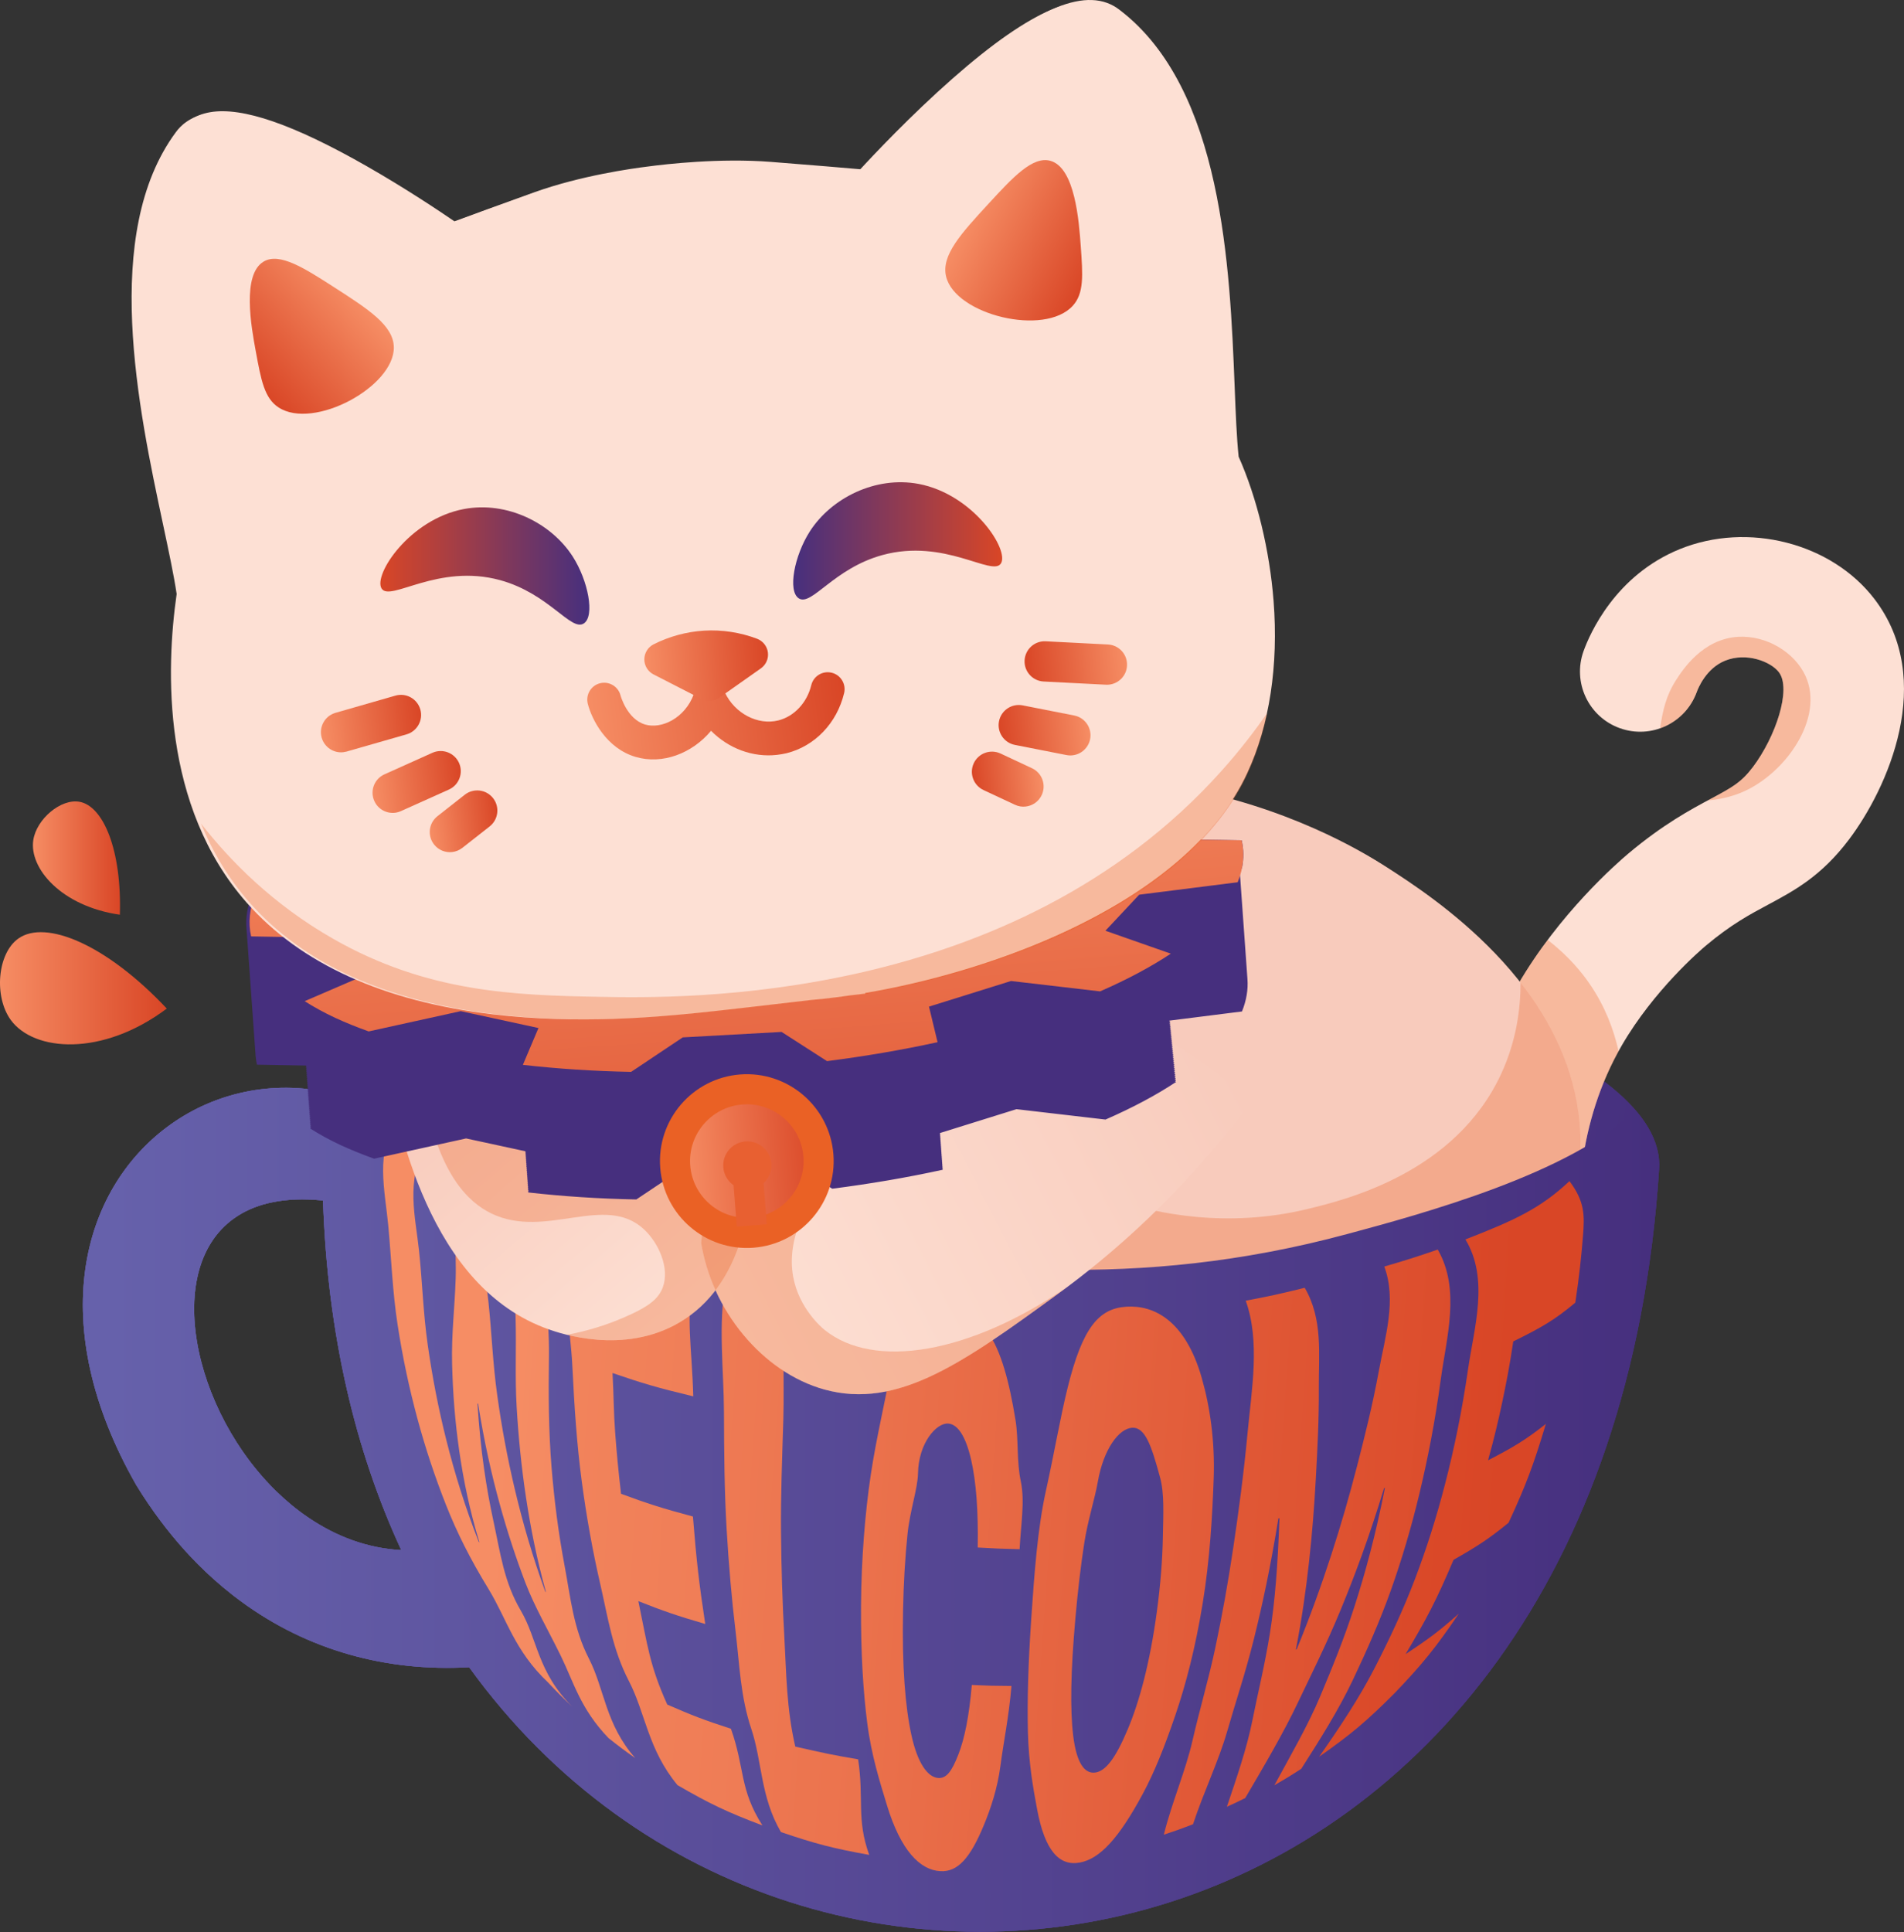 <svg width="346" height="351" viewBox="0 0 346 351" fill="none" xmlns="http://www.w3.org/2000/svg">
<rect x="0" y="0" width="346" height="351" fill="#333333" stroke="none"/>
<path d="M30.363 204.745C34.323 201.786 38.84 199.681 43.647 198.56C48.514 197.417 53.681 197.28 58.877 198.286C58.909 197.745 58.937 197.198 58.975 196.651C59.538 187.951 70.158 180.617 87.428 175.438C92.541 173.907 98.234 172.567 104.424 171.435C125.796 167.514 153.068 166.093 182.598 168.007C249.566 172.349 302.797 192.205 301.49 212.368C291.789 362.125 146.39 387.548 85.257 302.889C84.781 302.917 84.317 302.938 83.841 302.949C68.95 303.496 54.709 299.351 42.597 290.016C42.46 289.912 42.323 289.803 42.181 289.694C40.026 288.004 37.937 286.15 35.925 284.127C32.699 280.884 29.674 277.203 26.874 273.075C26.147 272.008 25.442 270.914 24.753 269.782C7.991 240.405 14.991 216.19 30.363 204.745ZM46.709 267.114C47.792 268.426 48.94 269.684 50.154 270.871C51.959 272.632 53.9 274.245 55.962 275.645C60.971 279.068 66.702 281.277 72.92 281.6V281.606C64.646 263.762 59.505 242.538 58.696 218.017V218.093C55.158 217.727 52.063 217.869 49.378 218.438C49.148 218.482 48.918 218.536 48.694 218.586C29.713 223.228 32.573 249.981 46.709 267.114Z" fill="url(#paint0_linear_598_4732)"/>
<path d="M30.363 204.745C34.323 201.786 38.84 199.681 43.647 198.56C48.514 197.417 53.681 197.28 58.877 198.286C58.909 197.745 58.937 197.198 58.975 196.651C59.538 187.951 70.158 180.617 87.428 175.438C92.541 173.907 98.234 172.567 104.424 171.435C125.796 167.514 153.068 166.093 182.598 168.007C249.566 172.349 302.797 192.205 301.49 212.368C291.789 362.125 146.39 387.548 85.257 302.889C84.781 302.917 84.317 302.938 83.841 302.949C68.95 303.496 54.709 299.351 42.597 290.016C42.46 289.912 42.323 289.803 42.181 289.694C40.026 288.004 37.937 286.15 35.925 284.127C32.699 280.884 29.674 277.203 26.874 273.075C26.147 272.008 25.442 270.914 24.753 269.782C7.991 240.405 14.991 216.19 30.363 204.745ZM46.709 267.114C47.792 268.426 48.94 269.684 50.154 270.871C51.959 272.632 53.9 274.245 55.962 275.645C60.971 279.068 66.702 281.277 72.92 281.6V281.606C64.646 263.762 59.505 242.538 58.696 218.017V218.093C55.158 217.727 52.063 217.869 49.378 218.438C49.148 218.482 48.918 218.536 48.694 218.586C29.713 223.228 32.573 249.981 46.709 267.114Z" fill="url(#paint1_linear_598_4732)"/>
<path d="M275.055 242.013C270.188 241.368 266.196 237.479 265.627 232.383C264.096 218.646 264.621 198.22 275.81 178.927C283.318 165.983 293.862 156.78 295.901 155.068C302.229 149.747 307.276 147.045 310.962 145.077C314.708 143.075 316.42 142.157 318.541 139.346C322.654 133.899 325.607 125.182 323.261 122.114C321.784 120.184 317.355 118.456 313.488 120.025C310.038 121.425 308.6 125.007 308.343 125.707C306.292 131.389 300.019 134.331 294.343 132.28C288.661 130.23 285.719 123.963 287.77 118.281C288.902 115.142 293.512 104.533 305.253 99.759C317.623 94.733 332.831 98.627 340.629 108.82C351.894 123.541 343.019 143.212 335.997 152.52C330.977 159.175 326.044 161.811 321.276 164.364C317.973 166.131 314.555 167.957 309.978 171.807C309.026 172.606 300.533 179.895 294.731 189.897C286.528 204.039 286.2 219.488 287.37 229.96C288.038 235.965 283.717 241.373 277.713 242.04C276.805 242.139 275.919 242.122 275.055 242.013Z" fill="#FDE0D4"/>
<path opacity="0.31" d="M288.924 178.812C287.524 176.762 285.117 173.727 281.24 170.752C279.365 173.256 277.511 175.991 275.81 178.922C274.716 180.809 273.726 182.706 272.83 184.604C277.811 192.987 282.793 201.37 287.775 209.754C288.77 203.623 290.717 197.187 294.135 190.969C293.238 187.004 291.68 182.848 288.924 178.812Z" fill="#EA6124"/>
<path opacity="0.31" d="M315.884 115.689C309.382 116.055 305.761 121.71 304.542 123.607C302.786 126.347 302.174 128.977 301.671 132.313C304.662 131.263 307.178 128.923 308.337 125.707C308.589 125.002 310.032 121.425 313.483 120.025C317.344 118.456 321.779 120.184 323.255 122.114C325.601 125.182 322.648 133.899 318.536 139.346C316.414 142.157 314.702 143.07 310.956 145.077C310.754 145.186 310.546 145.296 310.339 145.41C312.482 145.241 314.67 144.727 316.524 143.945C324.409 140.631 331.633 130.432 328.079 122.759C326.11 118.489 320.997 115.404 315.884 115.689Z" fill="#EA6124"/>
<path d="M214.004 142.911C233.964 146.542 247.319 154.526 252.114 157.616C260.12 162.773 284.806 178.67 287.048 203.995C288.967 225.645 273.409 242.128 269.898 245.852C236.075 281.693 151.039 292.461 112.381 252.638C95.073 234.811 86.378 206.134 97.14 182.504C114.902 143.496 177.474 136.261 214.004 142.911Z" fill="#F8CBBC"/>
<path opacity="0.31" d="M287.048 203.995C286.162 194.004 281.787 185.484 276.318 178.506C276.324 183.275 275.558 189.115 272.802 195.076C264.463 213.106 244.535 217.951 237.71 219.614C222.83 223.234 210.088 220.374 203.187 218.186C195.29 224.749 188.881 231.814 190.631 236.73C195.006 249.007 251.393 251.255 279.206 233.859C283.832 226.335 288.109 215.955 287.048 203.995Z" fill="#EA6124"/>
<path d="M244.841 224.18C206.085 234.625 174.898 230.316 145.98 226.318C107.022 220.937 89.55 211.679 77.076 201.496C70.536 196.159 65.63 192.15 62.885 188.311C60.517 190.914 59.172 193.703 58.98 196.651C58.948 197.198 58.915 197.739 58.882 198.286C53.687 197.28 48.519 197.422 43.652 198.56C38.84 199.681 34.328 201.786 30.369 204.745C14.997 216.19 7.997 240.405 24.764 269.788C25.453 270.914 26.158 272.014 26.885 273.08C29.68 277.209 32.709 280.884 35.936 284.132C37.948 286.155 40.037 288.009 42.192 289.699C42.329 289.808 42.465 289.918 42.608 290.022C54.721 299.351 68.961 303.502 83.852 302.955C84.327 302.944 84.792 302.922 85.268 302.895C146.396 387.554 291.8 362.13 301.501 212.373C301.737 208.742 300.194 205.122 297.132 201.606C285.735 213.155 258.119 220.603 244.841 224.18ZM72.92 281.6C66.702 281.283 60.971 279.068 55.962 275.645C53.9 274.245 51.959 272.632 50.154 270.871C48.94 269.679 47.792 268.421 46.709 267.114C32.573 249.986 29.713 223.228 48.694 218.591C48.918 218.536 49.148 218.487 49.378 218.438C52.063 217.869 55.158 217.721 58.696 218.093V218.017C59.505 242.538 64.646 263.762 72.92 281.6Z" fill="url(#paint2_linear_598_4732)"/>
<path d="M86.761 254.946C87.33 263.723 88.391 270.433 89.676 276.372C90.961 282.311 91.601 287.435 94.652 292.614C97.698 297.793 97.649 303.764 103.992 310.048C102.182 308.347 101.302 307.466 99.59 305.645C93.476 299.865 92.098 294.112 88.79 288.698C85.481 283.284 83.053 278.472 81.035 273.359C79.017 268.246 77.3 263.078 75.846 257.686C74.391 252.294 73.177 246.683 72.247 240.624C71.318 234.565 71.137 228.899 70.552 222.599C69.967 216.3 68.108 209.311 72.204 203.191C73.718 205.127 74.768 206.09 77.328 208.25C73.68 214.429 75.517 221.2 76.146 227.199C76.775 233.198 76.89 238.415 77.727 244.31C78.569 250.205 79.663 255.876 81.139 261.738C82.616 267.595 84.469 273.649 86.99 280.096C87.045 280.14 87.073 280.162 87.127 280.206C85.344 274.371 84.218 268.88 83.452 263.559C82.687 258.238 82.288 253.087 82.156 247.728C82.025 242.368 82.627 237.687 82.807 232.273C82.987 226.859 81.888 220.516 85.782 214.872C87.155 215.89 87.865 216.393 89.364 217.393C86.449 223.524 88.101 230.277 88.74 236.298C89.38 242.319 89.533 247.564 90.354 253.431C91.168 259.294 92.219 264.943 93.608 270.789C95.002 276.635 96.741 282.677 99.082 289.136C99.131 289.169 99.158 289.185 99.207 289.218C97.539 283.197 96.413 277.52 95.582 272.008C94.751 266.496 94.215 261.137 93.886 255.559C93.558 249.981 93.859 244.982 93.69 239.208C93.52 233.433 92.503 226.931 95.461 221.074C97.709 222.299 98.907 222.9 101.504 224.06C98.343 231.021 99.864 239.164 99.76 246.251C99.656 253.338 99.7 260.01 100.219 266.43C100.739 272.85 101.526 278.773 102.609 284.509C103.692 290.246 104.178 295.786 107.027 301.331C109.877 306.876 109.991 313.203 115.427 319.377C113.453 317.988 112.485 317.266 110.587 315.757C105.474 310.452 104.255 305.602 101.898 300.789C99.541 295.977 97.168 291.958 95.472 287.523C93.782 283.082 92.246 278.456 90.802 273.211C89.358 267.967 88.013 262.105 86.887 255.034C86.832 254.995 86.81 254.979 86.761 254.946Z" fill="url(#paint3_linear_598_4732)"/>
<path d="M132.828 314.062C135.382 321.242 134.338 325.026 138.548 331.621C132.156 329.204 129.049 327.738 123.122 324.304C117.74 317.818 117.308 311.229 114.29 305.405C111.271 299.581 110.467 293.789 109.089 287.812C107.711 281.835 106.595 275.694 105.71 269.044C104.824 262.394 104.364 255.493 104.009 248.149C103.653 240.804 101.69 232.41 104.146 225.192C107.738 226.674 110.79 227.718 114.066 228.73C117.341 229.736 120.814 230.709 126.113 231.891C124.549 239.404 125.736 244.528 125.982 253.672C119.507 252.119 116.608 251.266 111.309 249.434C111.545 253.82 111.517 256.674 111.78 260.136C112.037 263.597 112.343 266.999 112.857 271.374C117.686 273.162 120.278 273.993 125.921 275.503C126.583 283.744 127.037 287.648 128.158 295.025C122.985 293.516 120.568 292.685 116.001 290.875C117.675 298.903 118.036 302.528 121.257 309.665C125.67 311.601 127.978 312.487 132.828 314.062Z" fill="url(#paint4_linear_598_4732)"/>
<path d="M155.939 319.612C157.032 326.776 155.605 330.478 157.956 336.975C151.476 335.81 148.228 334.979 141.917 332.83C138.166 326.426 138.499 319.929 136.531 314.094C134.562 308.254 134.398 302.446 133.681 296.453C132.965 290.459 132.424 284.291 132.035 277.624C131.647 270.953 131.581 263.986 131.56 256.494C131.538 249.002 130.46 240.433 131.871 233.094C136.126 233.914 138.39 234.297 143.262 235.013C141.972 242.319 142.568 250.637 142.349 257.872C142.13 265.107 141.868 271.74 141.928 278.319C141.988 284.898 142.18 291.165 142.541 297.557C142.901 303.95 142.912 310.365 144.52 317.299C149.595 318.464 151.498 318.863 155.939 319.612Z" fill="url(#paint5_linear_598_4732)"/>
<path d="M170.879 339.933C167.204 339.726 163.698 336.231 161.172 327.93C159.909 323.779 158.356 318.912 157.601 313.05C156.846 307.193 156.42 300.193 156.469 291.706C156.518 283.241 157.213 274.742 158.235 267.95C159.258 261.158 160.8 254.875 161.681 249.828C163.447 239.727 168.002 236.479 172.421 236.862C174.882 237.075 177.2 238.737 179.552 242.079C181.903 245.414 183.385 250.888 184.539 257.965C185.113 261.503 184.725 265.49 185.502 269.115C186.278 272.741 185.491 277.149 185.288 281.441C182.221 281.376 180.7 281.31 177.676 281.135C177.786 274.606 177.414 269.252 176.457 265.101C175.494 260.951 174.061 258.763 172.339 258.616C170.19 258.43 166.919 262.121 166.821 267.661C166.772 270.428 165.366 274.382 164.923 278.631C164.48 282.88 164.202 287.588 164.103 292.625C164.005 297.738 164.103 302.096 164.371 305.826C164.639 309.555 165.066 312.662 165.629 315.237C166.761 320.383 168.598 322.866 170.501 323.003C172.016 323.112 172.984 321.729 174.138 318.786C175.292 315.85 176.123 311.726 176.599 306.105C179.47 306.236 180.908 306.274 183.806 306.285C183.336 311.929 182.33 316.692 181.805 320.777C181.275 324.862 180.033 328.575 178.786 331.577C176.298 337.593 174.034 340.108 170.879 339.933Z" fill="url(#paint6_linear_598_4732)"/>
<path d="M194.033 252.026C196.734 241.154 199.687 237.715 204.664 237.387C209.64 237.058 215.377 239.809 218.384 250.314C219.888 255.564 220.796 261.804 220.555 268.59C220.315 275.377 219.861 283.312 218.548 291.329C217.23 299.346 215.502 306.001 213.577 311.623C211.658 317.25 209.81 321.914 207.65 325.923C203.324 333.94 199.884 337.702 196.22 338.369C192.545 339.042 189.898 336.33 188.471 328.712C187.755 324.906 186.94 320.329 186.798 314.707C186.656 309.091 186.842 302.331 187.399 294.129C187.957 285.926 188.548 277.663 190.079 270.772C191.605 263.876 192.682 257.462 194.033 252.026ZM210.821 268.443C209.23 262.586 208.098 259.217 205.714 259.381C203.329 259.545 200.546 263.198 199.49 269.23C198.965 272.243 197.697 276.11 197.04 280.299C196.39 284.482 195.859 289.07 195.427 293.943C194.569 303.633 194.443 310.507 195.028 315.341C195.613 320.175 197.035 322.275 199.015 322.018C200.983 321.761 202.782 319.268 204.921 314.198C205.993 311.661 206.993 308.659 207.901 305.099C208.803 301.538 209.607 297.426 210.247 292.636C210.892 287.823 211.248 283.312 211.319 279.221C211.39 275.125 211.614 271.374 210.821 268.443Z" fill="url(#paint7_linear_598_4732)"/>
<path d="M236.474 321.329C234.544 322.587 233.56 323.183 231.58 324.326C234.659 318.682 237.743 313.34 239.914 308.155C242.085 302.966 244.223 297.798 246.143 291.832C248.062 285.866 249.927 279.123 251.672 270.296C251.611 270.318 251.579 270.329 251.518 270.346C248.768 279.369 246.165 286.314 243.616 292.483C241.068 298.651 238.361 304.043 235.774 309.473C233.182 314.904 229.792 320.689 226.286 326.65C224.958 327.306 224.29 327.624 222.951 328.231C224.739 322.932 226.587 317.583 227.582 312.574C228.578 307.565 229.841 302.528 230.771 296.71C231.7 290.891 232.203 284.378 232.504 275.803C232.428 275.82 232.389 275.831 232.313 275.847C230.858 284.848 229.36 291.739 227.839 297.847C226.319 303.956 224.52 309.255 222.989 314.587C221.458 319.918 218.751 325.496 216.798 331.408C214.693 332.223 213.632 332.6 211.499 333.3C212.899 327.569 215.437 321.767 216.705 316.205C217.974 310.649 219.637 305.077 220.856 299.318C222.076 293.56 223.153 287.615 224.115 281.157C225.078 274.699 226.007 267.819 226.729 260.141C227.451 252.463 229.026 243.648 226.374 236.293C230.585 235.505 232.723 235.04 237.098 233.952C240.428 239.629 239.63 246.038 239.663 252.004C239.695 257.97 239.411 263.171 239.127 268.388C238.842 273.605 238.454 278.598 237.885 283.727C237.317 288.851 236.578 294.112 235.49 299.674C235.55 299.652 235.583 299.641 235.643 299.624C238.109 293.604 240.133 287.971 241.905 282.519C243.676 277.067 245.202 271.8 246.613 266.321C248.024 260.847 249.408 255.356 250.561 249.089C251.715 242.822 253.821 236.162 251.557 230.091C255.33 228.987 257.337 228.369 261.269 227.007C265.458 234.231 262.844 243.025 261.81 250.67C260.777 258.315 259.448 265.058 257.944 271.33C256.44 277.602 254.723 283.372 252.738 288.939C250.753 294.506 248.369 299.882 245.831 305.224C243.294 310.567 239.887 315.992 236.474 321.329Z" fill="url(#paint8_linear_598_4732)"/>
<path d="M265.102 293.144C260.821 299.449 258.469 302.331 253.454 307.57C248.297 312.744 245.514 315.062 239.712 319.147C243.43 313.854 246.99 308.484 249.73 303.168C252.47 297.853 254.98 292.504 257.096 286.959C259.213 281.414 261.039 275.672 262.647 269.421C264.255 263.171 265.666 256.439 266.77 248.805C267.875 241.165 270.664 232.377 266.3 225.164C275.307 221.659 279.9 219.543 285.21 214.572C287.983 218.257 287.967 220.762 287.666 224.508C287.365 228.254 286.982 231.923 286.271 236.643C282.591 239.738 280.174 241.149 274.995 243.692C274.322 248.247 273.672 251.512 272.983 254.766C272.294 258.019 271.55 261.208 270.412 265.293C275.083 262.876 277.286 261.552 280.918 258.676C278.626 266.31 277.254 269.903 274.142 276.635C270.571 279.549 268.498 280.895 264.14 283.372C261.023 290.754 259.207 294.167 255.429 300.499C259.563 297.782 261.548 296.311 265.102 293.144Z" fill="url(#paint9_linear_598_4732)"/>
<path d="M127.36 225.465C126.966 222.824 125.801 212.756 131.855 203.64C136.695 196.345 143.601 193.742 156.89 188.875C168.997 184.445 175.735 181.979 184.495 181.815C205.632 181.416 221.469 194.737 227.293 200.217C214.753 217.071 201.76 228.145 192.201 235.095C175.117 247.514 163.179 256.1 149.83 252.431C138.499 249.308 129.219 237.89 127.36 225.465Z" fill="url(#paint10_linear_598_4732)"/>
<path d="M69.584 174.749C67.003 178.041 67.829 182.553 69.584 191.439C72.22 204.794 77.962 233.887 99.754 241.515C101.663 242.182 113.294 246.257 123.504 240.23C135.158 233.356 136.219 218.493 136.345 215.195C136.777 203.82 131.22 195.53 129.285 192.725C114.148 170.801 77.907 164.129 69.584 174.749Z" fill="url(#paint11_linear_598_4732)"/>
<path opacity="0.31" d="M194.126 233.673C176.243 245.972 158.804 248.86 149.83 241.586C149.387 241.231 145.165 237.704 144.126 231.885C141.758 218.646 157.36 201.846 182.931 190.515C181.712 189.99 172.951 186.365 162.315 186.901C160.625 187.508 158.826 188.164 156.895 188.875C149.365 191.631 143.886 193.665 139.669 196.235C136.919 198.822 134.786 201.726 133.124 204.766C134.485 207.162 135.557 209.737 136.334 212.406C136.377 213.314 136.383 214.243 136.35 215.2C136.252 217.732 135.601 227.084 130.028 234.406C133.944 243.046 141.31 250.09 149.836 252.436C163.184 256.111 175.117 247.525 192.206 235.101C192.83 234.636 193.469 234.165 194.126 233.673Z" fill="#EA6124"/>
<path opacity="0.31" d="M133.124 204.761C131.959 202.716 130.592 200.796 129.006 199.074C117.079 186.113 93.826 184.686 77.076 198.789C79.723 213.281 85.06 218.421 89.342 220.472C99.186 225.192 109.931 216.737 117.019 223.327C119.747 225.859 121.727 230.43 120.442 233.881C119.638 236.036 117.724 237.326 114.738 238.732C110.314 240.815 106.267 241.882 103.046 242.494C107.645 243.621 115.963 244.687 123.515 240.23C126.217 238.633 128.344 236.61 130.028 234.395C128.782 231.65 127.89 228.741 127.414 225.771C127.994 219.482 129.307 211.761 133.124 204.761Z" fill="#EA6124"/>
<path opacity="0.31" d="M136.334 212.401C135.552 209.737 134.48 207.156 133.124 204.761C129.306 211.761 127.994 219.482 127.414 225.771C127.89 228.741 128.782 231.65 130.028 234.395C135.601 227.078 136.257 217.727 136.35 215.19C136.388 214.238 136.377 213.308 136.334 212.401Z" fill="#EA6124"/>
<path opacity="0.31" d="M136.334 212.401C135.552 209.737 134.48 207.156 133.124 204.761C129.306 211.761 127.994 219.482 127.414 225.771C127.89 228.741 128.782 231.65 130.028 234.395C135.601 227.078 136.257 217.727 136.35 215.19C136.388 214.238 136.377 213.308 136.334 212.401Z" fill="#EA6124"/>
<path d="M225.701 157.671C226.035 155.981 226.024 154.308 225.641 152.656L216.126 152.503C216.087 152.481 216.044 152.454 216.005 152.432L216.213 152.345C216.137 152.301 216.06 152.252 215.989 152.208L216.197 152.12C216.12 152.077 216.044 152.027 215.973 151.984L216.18 151.896C216.104 151.852 216.027 151.803 215.956 151.759L216.164 151.672C216.087 151.628 216.011 151.579 215.94 151.535L216.148 151.448C216.071 151.404 215.994 151.355 215.923 151.311L216.131 151.223C216.055 151.18 215.978 151.131 215.907 151.087L216.115 150.999C216.038 150.956 215.962 150.906 215.891 150.863L216.098 150.775C216.022 150.731 215.945 150.682 215.874 150.638L216.082 150.551C216.005 150.507 215.929 150.458 215.858 150.414L216.066 150.327C215.989 150.283 215.912 150.234 215.841 150.19L216.049 150.102C215.973 150.059 215.896 150.009 215.825 149.966L216.033 149.878C215.956 149.834 215.88 149.785 215.809 149.742L216.016 149.654C215.94 149.61 215.863 149.561 215.792 149.517L216 149.43C215.923 149.386 215.847 149.337 215.776 149.293L215.984 149.206C215.907 149.162 215.83 149.113 215.759 149.069L215.967 148.981C215.891 148.938 215.814 148.888 215.743 148.845L215.951 148.757C215.874 148.713 215.798 148.664 215.727 148.62L215.934 148.533C215.858 148.489 215.781 148.44 215.71 148.396L215.918 148.309C215.841 148.265 215.765 148.216 215.694 148.172L215.902 148.085C215.825 148.041 215.748 147.992 215.677 147.948L215.885 147.86C215.809 147.817 215.732 147.767 215.661 147.724L215.869 147.636C215.792 147.592 215.716 147.543 215.644 147.499L215.852 147.412C215.776 147.368 215.699 147.319 215.628 147.275L215.836 147.188C215.759 147.144 215.683 147.095 215.612 147.051L215.819 146.963C215.743 146.92 215.666 146.87 215.595 146.827L215.803 146.739C215.727 146.695 215.65 146.646 215.579 146.603L215.787 146.515C215.71 146.471 215.634 146.422 215.562 146.378L215.77 146.291C215.694 146.247 215.617 146.198 215.546 146.154L215.754 146.067C215.677 146.023 215.601 145.974 215.53 145.93L215.737 145.842C215.661 145.799 215.584 145.749 215.513 145.706L215.721 145.618C215.644 145.574 215.568 145.525 215.497 145.481L215.705 145.394C215.628 145.35 215.552 145.301 215.48 145.257L215.688 145.17C215.612 145.126 215.535 145.077 215.464 145.033L215.672 144.946C215.595 144.902 215.519 144.853 215.448 144.809L215.655 144.721C215.579 144.678 215.502 144.628 215.431 144.585L215.639 144.497C215.562 144.453 215.486 144.404 215.415 144.36L215.623 144.273C215.546 144.229 215.469 144.18 215.398 144.136L215.606 144.049C215.53 144.005 215.453 143.956 215.382 143.912L215.59 143.824C215.513 143.781 215.437 143.732 215.366 143.688L215.573 143.6C215.497 143.557 215.42 143.507 215.349 143.464L215.557 143.376C215.48 143.332 215.404 143.283 215.333 143.239L215.541 143.152C215.464 143.108 215.387 143.059 215.316 143.015L215.524 142.928C215.448 142.884 215.371 142.835 215.3 142.791L215.508 142.703C215.431 142.66 215.355 142.61 215.284 142.567L215.491 142.479C215.415 142.435 215.338 142.386 215.267 142.343L215.475 142.255C215.398 142.211 215.322 142.162 215.251 142.118L215.459 142.031C215.382 141.987 215.305 141.938 215.234 141.894L215.442 141.807C215.366 141.763 215.289 141.714 215.218 141.67L215.426 141.582C215.349 141.539 215.273 141.489 215.202 141.446L215.409 141.358C215.387 141.342 215.36 141.331 215.338 141.314L215.847 141.096C214.212 140.079 212.413 139.089 210.4 138.159C208.459 137.246 206.342 136.404 204.117 135.622L187.432 139.318L176.03 136.868L176.101 136.693C176.068 136.688 176.03 136.688 175.992 136.683L176.079 136.464C176.046 136.458 176.008 136.458 175.97 136.453L176.057 136.234C176.025 136.229 175.986 136.229 175.948 136.223L176.036 136.004C176.003 135.999 175.964 135.999 175.926 135.993L176.014 135.775C175.981 135.769 175.943 135.769 175.904 135.764L175.992 135.545C175.959 135.54 175.921 135.54 175.882 135.534L175.97 135.315C175.937 135.31 175.899 135.31 175.861 135.304L175.948 135.086C175.915 135.08 175.877 135.08 175.839 135.075L175.926 134.856C175.893 134.851 175.855 134.851 175.817 134.845L175.904 134.626C175.871 134.621 175.833 134.621 175.795 134.615L175.882 134.397C175.85 134.391 175.811 134.391 175.773 134.386L175.861 134.167C175.828 134.162 175.789 134.162 175.751 134.156L175.839 133.937C175.806 133.932 175.768 133.932 175.729 133.926L175.817 133.708C175.784 133.702 175.746 133.702 175.707 133.697L175.795 133.478C175.762 133.472 175.724 133.472 175.686 133.467L175.773 133.248C175.74 133.243 175.702 133.243 175.664 133.237L175.751 133.019C175.718 133.013 175.68 133.013 175.642 133.008L175.729 132.789C175.696 132.783 175.658 132.783 175.62 132.778L175.707 132.559C175.675 132.554 175.636 132.554 175.598 132.548L175.686 132.33C175.653 132.324 175.614 132.324 175.576 132.319L175.664 132.1C175.631 132.094 175.593 132.094 175.554 132.089L175.642 131.87C175.609 131.865 175.571 131.865 175.532 131.859L175.62 131.64C175.587 131.635 175.549 131.635 175.511 131.63L175.598 131.411C175.565 131.405 175.527 131.405 175.489 131.4L175.576 131.181C175.543 131.176 175.505 131.176 175.467 131.17L175.554 130.951C175.521 130.946 175.483 130.946 175.445 130.941L175.532 130.722C175.5 130.716 175.461 130.716 175.423 130.711L175.511 130.492L175.899 129.546C169.632 128.83 163.037 128.419 156.267 128.294L155.873 128.556C155.856 128.556 155.84 128.556 155.824 128.556L146.877 134.566L128.973 135.572L120.65 130.29C114.055 131.137 107.503 132.248 101.16 133.631L101.198 133.795C101.039 133.828 100.881 133.861 100.722 133.899L100.771 134.118C100.76 134.118 100.75 134.123 100.739 134.123L100.788 134.342C100.777 134.342 100.766 134.347 100.755 134.347L100.804 134.566C100.793 134.566 100.782 134.572 100.771 134.572L100.821 134.79C100.81 134.79 100.799 134.796 100.788 134.796L100.837 135.015C100.826 135.015 100.815 135.02 100.804 135.02L100.853 135.239C100.842 135.239 100.832 135.244 100.821 135.244L100.87 135.463C100.859 135.463 100.848 135.468 100.837 135.468L100.886 135.687C100.875 135.687 100.864 135.693 100.853 135.693L100.903 135.911C100.892 135.911 100.881 135.917 100.87 135.917L100.919 136.136C100.908 136.136 100.897 136.141 100.886 136.141L100.935 136.36C100.924 136.36 100.914 136.365 100.903 136.365L100.952 136.584C100.941 136.584 100.93 136.59 100.919 136.59L100.968 136.808C100.957 136.808 100.946 136.814 100.935 136.814L100.985 137.033C100.974 137.033 100.963 137.038 100.952 137.038L101.001 137.257C100.99 137.257 100.979 137.262 100.968 137.262L101.017 137.481C101.007 137.481 100.996 137.486 100.985 137.486L101.034 137.705C101.023 137.705 101.012 137.711 101.001 137.711L101.05 137.929C101.039 137.929 101.028 137.935 101.017 137.935L101.067 138.154C101.056 138.154 101.045 138.159 101.034 138.159L101.083 138.378C101.072 138.378 101.061 138.383 101.05 138.383L101.099 138.602C101.089 138.602 101.078 138.607 101.067 138.607L101.116 138.826C101.105 138.826 101.094 138.832 101.083 138.832L101.132 139.05C101.121 139.05 101.11 139.056 101.099 139.056L101.149 139.275C101.138 139.275 101.127 139.28 101.116 139.28L101.165 139.499C101.154 139.499 101.143 139.504 101.132 139.504L101.182 139.723C101.171 139.723 101.16 139.729 101.149 139.729L101.198 139.947C101.187 139.947 101.176 139.953 101.165 139.953L101.214 140.171C101.203 140.171 101.192 140.177 101.182 140.177L101.231 140.396C101.22 140.396 101.209 140.401 101.198 140.401L101.203 140.429L87.669 144.623L71.498 142.72C70.514 143.146 69.562 143.578 68.632 144.016C66.664 144.847 64.761 145.864 63.213 146.767C62.333 147.253 61.485 147.745 60.665 148.243C59.79 148.763 58.948 149.288 58.149 149.818L58.39 149.9C58.319 149.949 58.242 149.993 58.166 150.042L58.406 150.124C58.335 150.174 58.259 150.217 58.182 150.266L58.423 150.349C58.352 150.398 58.275 150.441 58.198 150.491L58.439 150.573C58.368 150.622 58.291 150.666 58.215 150.715L58.456 150.797C58.384 150.846 58.308 150.89 58.231 150.939L58.472 151.021C58.401 151.07 58.324 151.114 58.248 151.163L58.488 151.245C58.417 151.295 58.341 151.338 58.264 151.388L58.505 151.47C58.434 151.519 58.357 151.563 58.281 151.612L58.521 151.694C58.45 151.743 58.373 151.787 58.297 151.836L58.538 151.918C58.466 151.967 58.39 152.011 58.313 152.06L58.554 152.142C58.483 152.191 58.406 152.235 58.33 152.284L58.57 152.366C58.499 152.416 58.423 152.459 58.346 152.509L58.587 152.591C58.516 152.64 58.439 152.684 58.362 152.733L58.603 152.815C58.532 152.864 58.456 152.908 58.379 152.957L58.62 153.039C58.548 153.088 58.472 153.132 58.395 153.181L58.636 153.263C58.565 153.312 58.488 153.356 58.412 153.405L58.652 153.487C58.581 153.537 58.505 153.58 58.428 153.63L58.669 153.712C58.598 153.761 58.521 153.805 58.444 153.854L58.685 153.936C58.614 153.985 58.538 154.029 58.461 154.078L58.702 154.16C58.63 154.209 58.554 154.253 58.477 154.302L58.718 154.384C58.647 154.434 58.57 154.477 58.494 154.527L58.734 154.609C58.663 154.658 58.587 154.702 58.51 154.751L58.751 154.833C58.68 154.882 58.603 154.926 58.526 154.975L58.767 155.057C58.696 155.106 58.62 155.15 58.543 155.199L58.784 155.281C58.712 155.33 58.636 155.374 58.559 155.423L58.8 155.505C58.729 155.555 58.652 155.598 58.576 155.648L58.816 155.73C58.745 155.779 58.669 155.823 58.592 155.872L58.833 155.954C58.762 156.003 58.685 156.047 58.609 156.096L58.849 156.178C58.778 156.227 58.702 156.271 58.625 156.32L58.866 156.402C58.794 156.451 58.718 156.495 58.641 156.544L58.882 156.626C58.811 156.676 58.734 156.719 58.658 156.769L58.898 156.851C58.827 156.9 58.751 156.944 58.674 156.993L58.915 157.075C58.844 157.124 58.767 157.168 58.691 157.217L58.931 157.299C58.86 157.348 58.784 157.392 58.707 157.441L58.948 157.523C58.877 157.573 58.8 157.616 58.723 157.665L58.964 157.748C58.893 157.797 58.816 157.84 58.74 157.89L58.98 157.972C58.909 158.021 58.833 158.065 58.756 158.114L58.997 158.196C58.926 158.245 58.849 158.289 58.773 158.338L59.013 158.42C58.942 158.469 58.866 158.513 58.789 158.562L59.03 158.644C58.959 158.694 58.882 158.737 58.805 158.787L59.046 158.869C58.975 158.918 58.898 158.962 58.822 159.011L59.062 159.093C58.991 159.142 58.915 159.186 58.838 159.235L59.079 159.317C59.008 159.366 58.931 159.41 58.855 159.459L59.095 159.541C59.024 159.59 58.948 159.634 58.871 159.683L59.112 159.765C59.041 159.815 58.964 159.858 58.888 159.908L59.128 159.99C59.057 160.039 58.98 160.083 58.904 160.132L59.145 160.214C59.073 160.263 58.997 160.307 58.92 160.356L59.161 160.438C59.09 160.487 59.013 160.531 58.937 160.58L59.177 160.662C59.139 160.684 59.101 160.711 59.062 160.733L46.255 162.341C46.222 162.412 46.195 162.489 46.167 162.56L45.812 162.604C44.953 164.682 44.603 166.76 44.806 168.81C44.811 168.887 44.817 168.964 44.822 169.04C44.828 169.117 44.833 169.193 44.839 169.27C44.844 169.346 44.85 169.423 44.855 169.5C44.861 169.576 44.866 169.653 44.871 169.729C44.877 169.806 44.882 169.882 44.888 169.959C44.893 170.035 44.899 170.112 44.904 170.189C44.91 170.265 44.915 170.342 44.921 170.418C44.926 170.495 44.932 170.571 44.937 170.648C44.943 170.724 44.948 170.801 44.953 170.878C44.959 170.954 44.965 171.031 44.97 171.107C44.975 171.184 44.981 171.26 44.986 171.337C44.992 171.414 44.997 171.49 45.003 171.567C45.008 171.643 45.014 171.72 45.019 171.796C45.025 171.873 45.03 171.949 45.035 172.026C45.041 172.103 45.047 172.179 45.052 172.256C45.057 172.332 45.063 172.409 45.068 172.485C45.074 172.562 45.079 172.638 45.085 172.715C45.09 172.792 45.096 172.868 45.101 172.945C45.107 173.021 45.112 173.098 45.118 173.174C45.123 173.251 45.129 173.328 45.134 173.404C45.139 173.481 45.145 173.557 45.15 173.634C45.156 173.71 45.161 173.787 45.167 173.863C45.172 173.94 45.178 174.017 45.183 174.093C45.189 174.17 45.194 174.246 45.2 174.323C45.205 174.399 45.211 174.476 45.216 174.552C45.221 174.629 45.227 174.706 45.232 174.782C45.238 174.859 45.243 174.935 45.249 175.012C45.254 175.088 45.26 175.165 45.265 175.242C45.271 175.318 45.276 175.395 45.282 175.471C45.287 175.548 45.293 175.624 45.298 175.701C45.303 175.777 45.309 175.854 45.314 175.931C45.32 176.007 45.325 176.084 45.331 176.16C45.336 176.237 45.342 176.313 45.347 176.39C45.353 176.466 45.358 176.543 45.364 176.62C45.369 176.696 45.375 176.773 45.38 176.849C45.386 176.926 45.391 177.002 45.397 177.079C45.402 177.156 45.407 177.232 45.413 177.309C45.418 177.385 45.424 177.462 45.429 177.538C45.435 177.615 45.44 177.691 45.446 177.768C45.451 177.845 45.457 177.921 45.462 177.998C45.468 178.074 45.473 178.151 45.478 178.227C45.484 178.304 45.489 178.38 45.495 178.457C45.5 178.534 45.506 178.61 45.511 178.687C45.517 178.763 45.522 178.84 45.528 178.916C45.533 178.993 45.539 179.07 45.544 179.146C45.55 179.223 45.555 179.299 45.56 179.376C45.566 179.452 45.572 179.529 45.577 179.605C45.582 179.682 45.588 179.759 45.593 179.835C45.599 179.912 45.604 179.988 45.61 180.065C45.615 180.141 45.621 180.218 45.626 180.294C45.632 180.371 45.637 180.448 45.643 180.524C45.648 180.601 45.654 180.677 45.659 180.754C45.664 180.83 45.67 180.907 45.675 180.984C45.681 181.06 45.686 181.137 45.692 181.213C45.697 181.29 45.703 181.366 45.708 181.443C45.714 181.519 45.719 181.596 45.725 181.673C45.73 181.749 45.736 181.826 45.741 181.902C45.746 181.979 45.752 182.055 45.757 182.132C45.763 182.208 45.768 182.285 45.774 182.362C45.779 182.438 45.785 182.515 45.79 182.591C45.796 182.668 45.801 182.744 45.807 182.821C45.812 182.898 45.818 182.974 45.823 183.051C45.828 183.127 45.834 183.204 45.839 183.28C45.845 183.357 45.85 183.433 45.856 183.51C45.861 183.587 45.867 183.663 45.872 183.74C45.878 183.816 45.883 183.893 45.889 183.969C45.894 184.046 45.9 184.122 45.905 184.199C45.91 184.276 45.916 184.352 45.922 184.429C45.927 184.505 45.932 184.582 45.938 184.658C45.943 184.735 45.949 184.812 45.954 184.888C45.96 184.965 45.965 185.041 45.971 185.118C45.976 185.194 45.982 185.271 45.987 185.347C45.992 185.424 45.998 185.501 46.004 185.577C46.009 185.654 46.014 185.73 46.02 185.807C46.025 185.883 46.031 185.96 46.036 186.037C46.042 186.113 46.047 186.19 46.053 186.266C46.058 186.343 46.064 186.419 46.069 186.496C46.075 186.572 46.08 186.649 46.086 186.726C46.091 186.802 46.096 186.879 46.102 186.955C46.107 187.032 46.113 187.108 46.118 187.185C46.124 187.261 46.129 187.338 46.135 187.415C46.14 187.491 46.146 187.568 46.151 187.644C46.157 187.721 46.162 187.797 46.167 187.874C46.173 187.951 46.178 188.027 46.184 188.104C46.189 188.18 46.195 188.257 46.2 188.333C46.206 188.41 46.211 188.486 46.217 188.563C46.222 188.64 46.228 188.716 46.233 188.793C46.239 188.869 46.244 188.946 46.25 189.022C46.255 189.099 46.261 189.175 46.266 189.252C46.271 189.329 46.277 189.405 46.282 189.482C46.288 189.558 46.293 189.635 46.299 189.711C46.304 189.788 46.31 189.865 46.315 189.941C46.321 190.018 46.326 190.094 46.332 190.171C46.337 190.247 46.343 190.324 46.348 190.4C46.353 190.477 46.359 190.554 46.364 190.63C46.37 190.707 46.375 190.783 46.381 190.86C46.386 190.936 46.392 191.013 46.397 191.089C46.403 191.166 46.408 191.243 46.414 191.319C46.419 191.396 46.425 191.472 46.43 191.549C46.435 191.625 46.441 191.702 46.446 191.779C46.49 192.325 46.572 192.872 46.693 193.419L55.541 193.578C55.606 193.621 55.677 193.665 55.743 193.703L55.535 193.791C55.606 193.84 55.683 193.884 55.759 193.928L55.552 194.015C55.623 194.064 55.699 194.108 55.776 194.152L55.568 194.239C55.639 194.289 55.716 194.332 55.792 194.376L55.584 194.464C55.656 194.513 55.732 194.557 55.809 194.6L55.601 194.688C55.672 194.737 55.748 194.781 55.825 194.825L55.617 194.912C55.688 194.961 55.765 195.005 55.842 195.049L55.634 195.136C55.705 195.185 55.781 195.229 55.858 195.273L55.65 195.36C55.721 195.41 55.798 195.453 55.874 195.497L55.666 195.585C55.738 195.634 55.814 195.678 55.891 195.721L55.683 195.809C55.754 195.858 55.831 195.902 55.907 195.946L55.699 196.033C55.77 196.082 55.847 196.126 55.923 196.17L55.716 196.257C55.787 196.307 55.863 196.35 55.94 196.394L55.732 196.482C55.803 196.531 55.88 196.574 55.956 196.618L55.748 196.706C55.82 196.755 55.896 196.799 55.973 196.842L55.765 196.93C55.836 196.979 55.913 197.023 55.989 197.067L55.781 197.154C55.852 197.203 55.929 197.247 56.005 197.291L55.798 197.378C55.869 197.428 55.945 197.471 56.022 197.515L55.814 197.603C55.885 197.652 55.962 197.696 56.038 197.739L55.831 197.827C55.902 197.876 55.978 197.92 56.055 197.963L55.847 198.051C55.918 198.1 55.995 198.144 56.071 198.188L55.863 198.275C55.934 198.324 56.011 198.368 56.088 198.412L55.88 198.499C55.951 198.549 56.027 198.592 56.104 198.636L55.896 198.724C55.967 198.773 56.044 198.817 56.12 198.86L55.913 198.948C55.984 198.997 56.06 199.041 56.137 199.085L55.929 199.172C56 199.221 56.077 199.265 56.153 199.309L55.945 199.396C56.017 199.445 56.093 199.489 56.17 199.533L55.962 199.62C56.033 199.67 56.109 199.713 56.186 199.757L55.978 199.845C56.049 199.894 56.126 199.938 56.202 199.981L55.995 200.069C56.066 200.118 56.142 200.162 56.219 200.206L56.011 200.293C56.082 200.342 56.159 200.386 56.235 200.43L56.027 200.517C56.099 200.567 56.175 200.61 56.252 200.654L56.044 200.742C56.115 200.791 56.191 200.834 56.268 200.878L56.06 200.966C56.131 201.015 56.208 201.059 56.284 201.102L56.077 201.19C56.148 201.239 56.224 201.283 56.301 201.327L56.093 201.414C56.164 201.463 56.241 201.507 56.317 201.551L56.109 201.638C56.181 201.688 56.257 201.731 56.334 201.775L56.126 201.863C56.197 201.912 56.273 201.956 56.35 201.999L56.142 202.087C56.213 202.136 56.29 202.18 56.367 202.224L56.159 202.311C56.23 202.36 56.306 202.404 56.383 202.448L56.175 202.535C56.246 202.584 56.323 202.628 56.399 202.672L56.191 202.759C56.263 202.809 56.339 202.852 56.416 202.896L56.208 202.984C56.279 203.033 56.355 203.077 56.432 203.12L56.224 203.208C56.295 203.257 56.372 203.301 56.449 203.345L56.241 203.432C56.312 203.481 56.388 203.525 56.465 203.569L56.257 203.656C56.328 203.706 56.405 203.749 56.481 203.793L56.273 203.881C56.345 203.93 56.421 203.973 56.498 204.017L56.29 204.105C56.361 204.154 56.438 204.198 56.514 204.241L56.306 204.329C56.377 204.378 56.454 204.422 56.531 204.466L56.323 204.553C56.394 204.602 56.47 204.646 56.547 204.69L56.339 204.777C56.41 204.827 56.487 204.87 56.563 204.914L56.355 205.002C57.996 206.046 59.828 207.063 61.906 208.031C63.82 208.912 65.849 209.732 67.987 210.497L84.705 206.817L95.494 209.152L95.439 209.278C95.478 209.283 95.511 209.283 95.549 209.289L95.456 209.508C95.494 209.513 95.527 209.513 95.565 209.519L95.472 209.737C95.511 209.743 95.543 209.743 95.582 209.748L95.489 209.967C95.527 209.973 95.56 209.973 95.598 209.978L95.505 210.197C95.543 210.202 95.576 210.202 95.615 210.208L95.522 210.426C95.56 210.432 95.593 210.432 95.631 210.437L95.538 210.656C95.576 210.662 95.609 210.662 95.647 210.667L95.554 210.886C95.593 210.891 95.625 210.891 95.664 210.897L95.571 211.115C95.609 211.121 95.642 211.121 95.68 211.126L95.587 211.345C95.625 211.351 95.658 211.351 95.697 211.356L95.604 211.575C95.642 211.58 95.675 211.58 95.713 211.586L95.62 211.804C95.658 211.81 95.691 211.81 95.729 211.815L95.636 212.034C95.675 212.04 95.707 212.04 95.746 212.045L95.653 212.264C95.691 212.269 95.724 212.269 95.762 212.275L95.669 212.494C95.707 212.499 95.74 212.499 95.779 212.504L95.686 212.723C95.724 212.729 95.757 212.729 95.795 212.734L95.702 212.953C95.74 212.958 95.773 212.958 95.811 212.964L95.718 213.183C95.757 213.188 95.79 213.188 95.828 213.194L95.735 213.412C95.773 213.418 95.806 213.418 95.844 213.423L95.751 213.642C95.79 213.647 95.822 213.647 95.861 213.653L95.768 213.872C95.806 213.877 95.839 213.877 95.877 213.883L95.784 214.101C95.822 214.107 95.855 214.107 95.893 214.112L95.8 214.331C95.839 214.336 95.871 214.336 95.91 214.342L95.817 214.561C95.855 214.566 95.888 214.566 95.926 214.572L95.833 214.79C95.871 214.796 95.904 214.796 95.943 214.801L95.85 215.02C95.888 215.025 95.921 215.025 95.959 215.031L95.866 215.25C95.904 215.255 95.937 215.255 95.975 215.261L95.882 215.479C95.921 215.485 95.954 215.485 95.992 215.49L95.899 215.709C95.937 215.715 95.97 215.715 96.008 215.72L95.915 215.939C95.954 215.944 95.986 215.944 96.025 215.95L95.932 216.168C95.97 216.174 96.003 216.174 96.041 216.179L95.948 216.398C95.986 216.404 96.019 216.404 96.057 216.409L95.965 216.628C102.248 217.339 108.854 217.776 115.635 217.902L125.019 211.635L142.978 210.645L151.235 215.95C158.049 215.075 164.798 213.937 171.322 212.504L171.267 212.286C171.278 212.286 171.289 212.28 171.305 212.28L171.251 212.062C171.261 212.062 171.272 212.056 171.289 212.056L171.234 211.837C171.245 211.837 171.256 211.832 171.272 211.832L171.218 211.613C171.229 211.613 171.24 211.608 171.256 211.608L171.201 211.389C171.212 211.389 171.223 211.383 171.24 211.383L171.185 211.165C171.196 211.165 171.207 211.159 171.223 211.159L171.168 210.94C171.179 210.94 171.19 210.935 171.207 210.935L171.152 210.716C171.163 210.716 171.174 210.711 171.19 210.711L171.136 210.492C171.147 210.492 171.158 210.487 171.174 210.487L171.119 210.268C171.13 210.268 171.141 210.262 171.158 210.262L171.103 210.044C171.114 210.044 171.125 210.038 171.141 210.038L171.086 209.819C171.097 209.819 171.108 209.814 171.125 209.814L171.07 209.595C171.081 209.595 171.092 209.59 171.108 209.59L171.054 209.371C171.065 209.371 171.076 209.365 171.092 209.365L171.037 209.147C171.048 209.147 171.059 209.141 171.076 209.141L171.021 208.923C171.032 208.923 171.043 208.917 171.059 208.917L171.004 208.698C171.015 208.698 171.026 208.693 171.043 208.693L170.988 208.474C170.999 208.474 171.01 208.469 171.026 208.469L170.972 208.25C170.983 208.25 170.993 208.244 171.01 208.244L170.955 208.026C170.966 208.026 170.977 208.02 170.993 208.02L170.939 207.801C170.95 207.801 170.961 207.796 170.977 207.796L170.922 207.577C170.933 207.577 170.944 207.572 170.961 207.572L170.906 207.353C170.917 207.353 170.928 207.348 170.944 207.348L170.89 207.129C170.901 207.129 170.911 207.123 170.928 207.123L170.873 206.905C170.884 206.905 170.895 206.899 170.911 206.899L170.857 206.68C170.868 206.68 170.879 206.675 170.895 206.675L170.84 206.456C170.851 206.456 170.862 206.451 170.879 206.451L170.824 206.232C170.835 206.232 170.846 206.227 170.862 206.227L170.808 206.008C170.818 206.008 170.829 206.002 170.846 206.002L170.808 205.838L184.714 201.502L200.896 203.388C205.867 201.217 210.16 198.921 213.752 196.536L213.512 196.454C213.583 196.405 213.659 196.356 213.73 196.312L213.49 196.23C213.561 196.181 213.638 196.132 213.709 196.088L213.468 196.006C213.539 195.957 213.616 195.907 213.687 195.864L213.446 195.782C213.517 195.732 213.594 195.683 213.665 195.639L213.424 195.557C213.495 195.508 213.572 195.459 213.643 195.415L213.402 195.333C213.473 195.284 213.55 195.235 213.621 195.191L213.38 195.109C213.452 195.06 213.528 195.01 213.599 194.967L213.359 194.885C213.43 194.835 213.506 194.786 213.577 194.742L213.337 194.66C213.408 194.611 213.484 194.562 213.555 194.518L213.315 194.436C213.386 194.387 213.463 194.338 213.534 194.294L213.293 194.212C213.364 194.163 213.441 194.114 213.512 194.07L213.271 193.988C213.342 193.939 213.419 193.889 213.49 193.846L213.249 193.764C213.32 193.714 213.397 193.665 213.468 193.621L213.227 193.539C213.298 193.49 213.375 193.441 213.446 193.397L213.206 193.315C213.277 193.266 213.353 193.217 213.424 193.173L213.184 193.091C213.255 193.042 213.331 192.993 213.402 192.949L213.162 192.867C213.233 192.818 213.309 192.768 213.38 192.725L213.14 192.643C213.211 192.593 213.288 192.544 213.359 192.5L213.118 192.418C213.189 192.369 213.266 192.32 213.337 192.276L213.096 192.194C213.167 192.145 213.244 192.096 213.315 192.052L213.074 191.97C213.145 191.921 213.222 191.871 213.293 191.828L213.052 191.746C213.123 191.696 213.2 191.647 213.271 191.604L213.031 191.521C213.102 191.472 213.178 191.423 213.249 191.379L213.009 191.297C213.08 191.248 213.156 191.199 213.227 191.155L212.987 191.073C213.058 191.024 213.134 190.975 213.206 190.931L212.965 190.849C213.036 190.8 213.113 190.75 213.184 190.707L212.943 190.625C213.014 190.575 213.091 190.526 213.162 190.482L212.921 190.4C212.992 190.351 213.069 190.302 213.14 190.258L212.899 190.176C212.97 190.127 213.047 190.078 213.118 190.034L212.877 189.952C212.948 189.903 213.025 189.854 213.096 189.81L212.856 189.728C212.927 189.679 213.003 189.629 213.074 189.586L212.834 189.504C212.905 189.454 212.981 189.405 213.052 189.361L212.812 189.279C212.883 189.23 212.959 189.181 213.031 189.137L212.79 189.055C212.861 189.006 212.938 188.957 213.009 188.913L212.768 188.831C212.839 188.782 212.916 188.733 212.987 188.689L212.746 188.607C212.817 188.558 212.894 188.508 212.965 188.465L212.724 188.383C212.795 188.333 212.872 188.284 212.943 188.24L212.702 188.158C212.773 188.109 212.85 188.06 212.921 188.016L212.681 187.934C212.752 187.885 212.828 187.836 212.899 187.792L212.659 187.71C212.73 187.661 212.806 187.611 212.877 187.568L212.637 187.486C212.708 187.436 212.784 187.387 212.856 187.343L212.615 187.261C212.686 187.212 212.763 187.163 212.834 187.119L212.593 187.037C212.664 186.988 212.741 186.939 212.812 186.895L212.571 186.813C212.642 186.764 212.719 186.715 212.79 186.671L212.549 186.589C212.62 186.54 212.697 186.49 212.768 186.447L212.527 186.365C212.598 186.315 212.675 186.266 212.746 186.222L212.506 186.14C212.577 186.091 212.653 186.042 212.724 185.998L212.484 185.916C212.555 185.867 212.631 185.818 212.702 185.774L212.462 185.692C212.533 185.643 212.609 185.594 212.681 185.55L212.44 185.468C212.467 185.451 212.5 185.429 212.527 185.413L225.696 183.751C226.5 181.76 226.839 179.775 226.686 177.823C226.68 177.746 226.675 177.67 226.669 177.593C226.664 177.516 226.658 177.44 226.653 177.363C226.647 177.287 226.642 177.21 226.636 177.134C226.631 177.057 226.625 176.981 226.62 176.904C226.614 176.827 226.609 176.751 226.604 176.674C226.598 176.598 226.593 176.521 226.587 176.445C226.582 176.368 226.576 176.291 226.571 176.215C226.565 176.138 226.56 176.062 226.554 175.985C226.549 175.909 226.543 175.832 226.538 175.756C226.532 175.679 226.527 175.602 226.522 175.526C226.516 175.449 226.511 175.373 226.505 175.296C226.5 175.22 226.494 175.143 226.489 175.067C226.483 174.99 226.478 174.913 226.472 174.837C226.467 174.76 226.461 174.684 226.456 174.607C226.45 174.531 226.445 174.454 226.439 174.377C226.434 174.301 226.429 174.224 226.423 174.148C226.418 174.071 226.412 173.995 226.407 173.918C226.401 173.842 226.396 173.765 226.39 173.688C226.385 173.612 226.379 173.535 226.374 173.459C226.368 173.382 226.363 173.306 226.357 173.229C226.352 173.153 226.347 173.076 226.341 172.999C226.336 172.923 226.33 172.846 226.325 172.77C226.319 172.693 226.314 172.617 226.308 172.54C226.303 172.463 226.297 172.387 226.292 172.31C226.286 172.234 226.281 172.157 226.275 172.081C226.27 172.004 226.264 171.928 226.259 171.851C226.254 171.774 226.248 171.698 226.243 171.621C226.237 171.545 226.232 171.468 226.226 171.392C226.221 171.315 226.215 171.239 226.21 171.162C226.204 171.085 226.199 171.009 226.193 170.932C226.188 170.856 226.182 170.779 226.177 170.703C226.172 170.626 226.166 170.549 226.161 170.473C226.155 170.396 226.15 170.32 226.144 170.243C226.139 170.167 226.133 170.09 226.128 170.014C226.122 169.937 226.117 169.86 226.111 169.784C226.106 169.707 226.1 169.631 226.095 169.554C226.089 169.478 226.084 169.401 226.079 169.325C226.073 169.248 226.068 169.171 226.062 169.095C226.057 169.018 226.051 168.942 226.046 168.865C226.04 168.789 226.035 168.712 226.029 168.635C226.024 168.559 226.018 168.482 226.013 168.406C226.007 168.329 226.002 168.253 225.997 168.176C225.991 168.1 225.986 168.023 225.98 167.946C225.975 167.87 225.969 167.793 225.964 167.717C225.958 167.64 225.953 167.564 225.947 167.487C225.942 167.41 225.936 167.334 225.931 167.257C225.925 167.181 225.92 167.104 225.914 167.028C225.909 166.951 225.904 166.875 225.898 166.798C225.893 166.721 225.887 166.645 225.882 166.568C225.876 166.492 225.871 166.415 225.865 166.339C225.86 166.262 225.854 166.186 225.849 166.109C225.843 166.032 225.838 165.956 225.832 165.879C225.827 165.803 225.822 165.726 225.816 165.65C225.811 165.573 225.805 165.496 225.8 165.42C225.794 165.343 225.789 165.267 225.783 165.19C225.778 165.114 225.772 165.037 225.767 164.961C225.761 164.884 225.756 164.807 225.75 164.731C225.745 164.654 225.74 164.578 225.734 164.501C225.729 164.425 225.723 164.348 225.718 164.272C225.712 164.195 225.707 164.118 225.701 164.042C225.696 163.965 225.69 163.889 225.685 163.812C225.679 163.736 225.674 163.659 225.668 163.582C225.663 163.506 225.657 163.429 225.652 163.353C225.647 163.276 225.641 163.2 225.636 163.123C225.63 163.047 225.625 162.97 225.619 162.893C225.614 162.817 225.608 162.74 225.603 162.664C225.597 162.587 225.592 162.511 225.586 162.434C225.581 162.358 225.575 162.281 225.57 162.204C225.565 162.128 225.559 162.051 225.554 161.975C225.548 161.898 225.543 161.822 225.537 161.745C225.532 161.668 225.526 161.592 225.521 161.515C225.515 161.439 225.51 161.362 225.504 161.286C225.499 161.209 225.493 161.133 225.488 161.056C225.482 160.979 225.477 160.903 225.472 160.826C225.466 160.75 225.461 160.673 225.455 160.597C225.45 160.52 225.444 160.444 225.439 160.367C225.433 160.29 225.428 160.214 225.422 160.137C225.417 160.061 225.411 159.984 225.406 159.908C225.4 159.831 225.395 159.754 225.39 159.678C225.384 159.601 225.379 159.525 225.373 159.448C225.368 159.372 225.362 159.295 225.357 159.219C225.351 159.142 225.346 159.065 225.34 158.989C225.335 158.912 225.329 158.836 225.324 158.759C225.318 158.683 225.313 158.606 225.307 158.53C225.302 158.453 225.297 158.376 225.291 158.3C225.286 158.223 225.28 158.147 225.275 158.07C225.269 157.994 225.264 157.917 225.258 157.84C225.707 157.758 225.701 157.715 225.701 157.671ZM124.232 176.177C119.638 175.996 115.471 175.515 111.812 174.799C121.743 171.266 135.234 169.226 148.332 169.735C152.953 169.91 157.142 170.385 160.816 171.107C150.869 174.64 137.378 176.685 124.232 176.177Z" fill="#462F7E"/>
<path d="M224.914 160.279C225.953 157.709 226.221 155.15 225.641 152.662L207.978 152.383L202.985 146.455L215.787 140.921C214.152 139.904 212.352 138.914 210.34 137.984C208.399 137.071 206.282 136.229 204.057 135.447L187.372 139.143L173.197 136.103L175.948 129.42C169.681 128.704 163.086 128.294 156.316 128.168L146.986 134.44L129.028 135.447L120.704 130.164C114.109 131.012 107.558 132.122 101.214 133.505L102.713 139.964L87.762 144.596L71.591 142.692C70.607 143.119 69.655 143.551 68.725 143.989C66.757 144.82 64.854 145.837 63.306 146.739C61.655 147.652 60.107 148.582 58.68 149.528L70.525 153.712L64.312 160.252L46.408 162.494C45.347 165.054 45.068 167.613 45.632 170.112L63.262 170.424L68.173 176.357L55.366 181.88C57.006 182.925 58.838 183.942 60.916 184.91C62.83 185.79 64.859 186.611 66.997 187.376L83.715 183.696L97.851 186.758L95.018 193.452C101.302 194.163 107.908 194.6 114.689 194.726L124.073 188.459L142.032 187.469L150.289 192.774C157.103 191.899 163.852 190.761 170.376 189.329L168.817 182.87L183.724 178.216L199.906 180.103C204.877 177.932 209.17 175.635 212.763 173.251L200.879 169.084L207.015 162.538L224.914 160.279ZM146.97 146.455C168.5 147.27 180.766 154.609 174.461 162.811C168.183 171.003 145.745 177.008 124.226 176.177C102.784 175.329 90.49 168.023 96.818 159.82C103.041 151.617 125.528 145.629 146.97 146.455Z" fill="url(#paint12_linear_598_4732)"/>
<path d="M136.623 223.753C143.721 223.753 149.475 218 149.475 210.902C149.475 203.805 143.721 198.051 136.623 198.051C129.526 198.051 123.772 203.805 123.772 210.902C123.772 218 129.526 223.753 136.623 223.753Z" fill="url(#paint13_linear_598_4732)"/>
<path d="M136.941 226.668C128.262 227.346 120.655 220.839 119.977 212.16C119.299 203.481 125.807 195.874 134.485 195.196C143.164 194.518 150.771 201.026 151.449 209.705C152.127 218.378 145.619 225.99 136.941 226.668ZM134.912 200.649C129.241 201.092 124.986 206.062 125.429 211.733C125.872 217.404 130.843 221.659 136.514 221.216C142.185 220.773 146.44 215.802 145.997 210.131C145.554 204.46 140.583 200.206 134.912 200.649Z" fill="#EA6125"/>
<path d="M135.803 216.097C138.219 216.097 140.178 214.139 140.178 211.722C140.178 209.306 138.219 207.348 135.803 207.348C133.387 207.348 131.428 209.306 131.428 211.722C131.428 214.139 133.387 216.097 135.803 216.097Z" fill="#E86031"/>
<path d="M138.696 214.066L133.244 214.491L133.894 222.833L139.346 222.408L138.696 214.066Z" fill="#E86031"/>
<path d="M225.089 82.965C224.733 79.574 224.558 75.199 224.362 70.179C223.503 48.644 222.201 16.1 203.488 1.822C197.73 -2.712 188.242 1.165 173.635 14.022C166.066 20.683 159.329 27.83 156.628 30.772C153.762 30.521 147.73 30.007 140.096 29.411C130.789 28.683 121.011 29.815 117.784 30.247C114.733 30.619 105.496 31.926 97.146 34.918C90.49 37.302 85.213 39.243 82.588 40.211C79.794 38.297 73.68 34.212 66.686 30.215C53.348 22.602 44.04 19.387 38.205 20.382C35.121 20.907 33.398 22.515 32.491 23.784C18.934 42.169 25.704 73.969 30.188 95.017C31.238 99.956 32.157 104.254 32.66 107.639C30.708 121.278 29.91 146.171 45.38 163.708C55.174 174.815 70.213 181.645 90.07 184.002C105.764 185.867 120.262 184.44 127.228 183.756C130.783 183.406 140.446 182.285 147.971 181.399C149.491 181.268 151.039 181.098 152.608 180.901C153.423 180.798 154.243 180.683 155.064 180.562C156.6 180.382 157.601 180.262 157.792 180.24L157.781 180.13C169.484 178.151 181.827 174.487 192.277 169.8C209.487 162.09 221.381 151.918 226.669 140.401C230.7 131.717 232.346 120.917 231.438 109.176C230.716 99.912 228.408 90.402 225.089 82.965Z" fill="#FDE0D4"/>
<path d="M145.57 145.897C140.331 146.499 135.065 144.508 131.281 140.686C127.168 145.607 120.748 148.046 114.94 146.34C108.591 144.475 105.436 138.23 104.577 134.834C104.08 132.876 105.267 130.886 107.224 130.388C109.182 129.891 111.167 131.072 111.67 133.024C111.703 133.139 113.092 138.17 117.008 139.318C120.551 140.357 125.632 137.957 127.562 132.718C128.071 131.334 129.35 130.394 130.827 130.328C132.298 130.262 133.665 131.083 134.299 132.412C136.454 136.945 141.436 139.532 145.871 138.422C149.294 137.568 152.094 134.572 152.996 130.793C153.467 128.83 155.441 127.616 157.409 128.086C159.373 128.556 160.587 130.53 160.116 132.499C158.558 139.007 153.778 143.994 147.643 145.525C146.948 145.695 146.259 145.821 145.57 145.897Z" fill="url(#paint14_linear_598_4732)"/>
<path d="M131.313 134.183C130.608 134.265 129.881 134.14 129.224 133.806L118.812 128.469C117.587 127.84 116.822 126.582 116.822 125.204C116.822 123.831 117.598 122.574 118.823 121.95C122.203 120.233 125.987 119.21 129.766 118.986C133.643 118.756 137.619 119.369 141.255 120.747C142.519 121.228 143.415 122.366 143.585 123.711C143.755 125.056 143.169 126.38 142.059 127.162L132.992 133.544C132.489 133.899 131.91 134.118 131.313 134.183ZM130.57 126.27L130.592 126.281L130.613 126.265C130.603 126.27 130.586 126.27 130.57 126.27Z" fill="url(#paint15_linear_598_4732)"/>
<path d="M202.137 124.105C201.94 124.127 201.738 124.132 201.53 124.121L190.221 123.541C188.203 123.438 186.65 121.72 186.754 119.703C186.858 117.685 188.575 116.132 190.593 116.235L201.902 116.815C203.92 116.919 205.473 118.636 205.369 120.654C205.276 122.47 203.882 123.908 202.137 124.105Z" fill="url(#paint16_linear_598_4732)"/>
<path d="M195.482 136.945C195.115 136.989 194.738 136.972 194.361 136.901L184.988 135.058C183.002 134.67 181.712 132.745 182.1 130.76C182.488 128.775 184.413 127.484 186.398 127.873L195.772 129.716C197.757 130.104 199.047 132.029 198.659 134.014C198.342 135.616 197.024 136.77 195.482 136.945Z" fill="url(#paint17_linear_598_4732)"/>
<path d="M186.967 146.253C186.316 146.329 185.638 146.231 185.004 145.93L179.284 143.256C177.452 142.397 176.664 140.221 177.517 138.389C178.376 136.557 180.553 135.769 182.385 136.622L188.105 139.296C189.937 140.155 190.724 142.332 189.871 144.164C189.308 145.361 188.187 146.11 186.967 146.253Z" fill="url(#paint18_linear_598_4732)"/>
<path d="M62.945 136.382C61.201 136.584 59.516 135.496 59.013 133.757C58.456 131.815 59.582 129.787 61.523 129.229L72.411 126.106C74.353 125.548 76.382 126.67 76.939 128.616C77.497 130.558 76.371 132.587 74.429 133.144L63.541 136.267C63.339 136.316 63.142 136.36 62.945 136.382Z" fill="url(#paint19_linear_598_4732)"/>
<path d="M72.329 147.385C70.787 147.56 69.245 146.739 68.578 145.246C67.752 143.403 68.572 141.238 70.415 140.407L79.132 136.491C80.975 135.665 83.141 136.486 83.972 138.329C84.798 140.171 83.977 142.337 82.135 143.168L73.418 147.084C73.062 147.242 72.696 147.341 72.329 147.385Z" fill="url(#paint20_linear_598_4732)"/>
<path d="M82.731 154.521C81.511 154.663 80.248 154.182 79.433 153.148C78.186 151.557 78.46 149.26 80.051 148.008L85.016 144.109C86.608 142.862 88.905 143.135 90.157 144.727C91.404 146.318 91.13 148.615 89.539 149.867L84.573 153.766C84.021 154.193 83.381 154.444 82.731 154.521Z" fill="url(#paint21_linear_598_4732)"/>
<path d="M51.188 73.755C48.612 72.082 48.01 68.839 47.037 63.546C46.239 59.215 44.461 49.579 48.492 47.238C51.385 45.559 55.88 48.447 61.233 51.887C67.495 55.911 72.089 58.859 72.127 62.84C72.198 69.993 57.553 77.895 51.188 73.755Z" fill="url(#paint22_linear_598_4732)"/>
<path d="M195.498 55.288C197.571 53.019 197.336 49.732 196.947 44.362C196.63 39.971 195.925 30.193 191.435 28.946C188.209 28.049 184.588 31.976 180.274 36.657C175.226 42.131 171.529 46.139 172.492 50C174.215 56.94 190.38 60.893 195.498 55.288Z" fill="url(#paint23_linear_598_4732)"/>
<path d="M114.17 109.881C113.185 118.056 104.534 124.515 95.822 124.488C87.445 124.46 78.028 118.428 77.257 108.612C76.486 98.769 84.874 91.064 93.132 90.046C101.231 89.051 107.17 94.744 108.51 96.111C109.724 97.352 115.023 102.777 114.17 109.881Z" fill="#F68D64"/>
<path d="M97.25 119.303C103.441 119.303 108.46 114.284 108.46 108.093C108.46 101.901 103.441 96.882 97.25 96.882C91.058 96.882 86.039 101.901 86.039 108.093C86.039 114.284 91.058 119.303 97.25 119.303Z" fill="url(#paint24_linear_598_4732)"/>
<path d="M90.414 106.726C93.132 106.726 95.336 104.522 95.336 101.804C95.336 99.086 93.132 96.882 90.414 96.882C87.696 96.882 85.492 99.086 85.492 101.804C85.492 104.522 87.696 106.726 90.414 106.726Z" fill="white"/>
<path d="M147.539 106.665C149.797 114.589 159.46 119.621 168.166 118.231C176.539 116.897 185.02 109.471 184.255 99.649C183.489 89.806 173.903 83.501 165.476 83.79C157.218 84.075 152.165 90.621 151.039 92.179C150.032 93.596 145.575 99.781 147.539 106.665Z" fill="#F68D64"/>
<path d="M152.789 103.505C153.275 109.679 158.799 114.283 165.12 113.796C171.442 113.31 176.172 107.912 175.686 101.738C175.199 95.564 169.676 90.96 163.354 91.446C157.032 91.933 152.302 97.331 152.789 103.505Z" fill="url(#paint25_linear_598_4732)"/>
<path d="M156.388 101.256C159.256 101.205 161.543 98.961 161.495 96.244C161.447 93.526 159.083 91.364 156.214 91.414C153.346 91.465 151.059 93.709 151.107 96.427C151.155 99.144 153.519 101.306 156.388 101.256Z" fill="white"/>
<path d="M224.531 83.233C224.176 79.842 224.001 75.467 223.804 70.447C222.945 48.912 221.644 16.368 202.93 2.09C197.172 -2.444 187.684 1.433 173.077 14.29C165.509 20.951 158.771 28.098 156.07 31.04C153.204 30.789 147.172 30.275 139.538 29.679C130.231 28.951 120.453 30.083 117.226 30.515C114.175 30.887 104.938 32.194 96.588 35.185C89.933 37.57 84.656 39.511 82.031 40.479C79.236 38.565 73.122 34.48 66.128 30.483C52.79 22.87 43.483 19.655 37.648 20.645C34.563 21.17 32.841 22.777 31.933 24.046C18.376 42.437 25.146 74.237 29.631 95.285C30.68 100.223 31.599 104.522 32.102 107.907C30.15 121.545 29.352 146.438 44.822 163.976C54.617 175.083 69.655 181.913 89.512 184.27C105.206 186.135 119.704 184.708 126.671 184.024C130.225 183.674 139.888 182.553 147.413 181.667C148.933 181.536 150.481 181.366 152.05 181.169C152.865 181.066 153.685 180.951 154.506 180.83C156.042 180.65 157.043 180.53 157.235 180.508L157.224 180.398C168.926 178.419 181.269 174.755 191.719 170.068C208.929 162.358 220.823 152.186 226.111 140.669C230.142 131.985 231.788 121.185 230.88 109.443C230.158 100.18 227.85 90.67 224.531 83.233Z" fill="#FDE0D4"/>
<path d="M141.195 137.136C136.798 137.639 132.385 135.972 129.213 132.762C125.763 136.89 120.376 138.936 115.509 137.508C110.183 135.944 107.541 130.705 106.814 127.856C106.399 126.216 107.388 124.542 109.034 124.127C110.675 123.711 112.343 124.701 112.764 126.341C112.791 126.434 113.956 130.656 117.237 131.624C120.207 132.499 124.472 130.481 126.091 126.09C126.517 124.93 127.595 124.143 128.831 124.083C130.067 124.028 131.209 124.717 131.74 125.833C133.55 129.633 137.723 131.805 141.447 130.875C144.318 130.158 146.664 127.648 147.424 124.477C147.818 122.831 149.475 121.813 151.126 122.207C152.772 122.601 153.789 124.258 153.396 125.909C152.089 131.367 148.08 135.55 142.934 136.836C142.354 136.967 141.775 137.071 141.195 137.136Z" fill="url(#paint26_linear_598_4732)"/>
<path d="M129.241 127.315C128.65 127.38 128.038 127.277 127.491 126.998L118.758 122.519C117.729 121.994 117.084 120.933 117.09 119.785C117.09 118.631 117.74 117.575 118.768 117.056C121.601 115.618 124.778 114.759 127.95 114.568C131.204 114.376 134.534 114.885 137.586 116.044C138.647 116.449 139.401 117.406 139.544 118.532C139.686 119.659 139.194 120.774 138.264 121.425L130.663 126.779C130.225 127.074 129.738 127.255 129.241 127.315ZM128.617 120.676L128.639 120.687L128.656 120.676C128.645 120.676 128.628 120.676 128.617 120.676Z" fill="url(#paint27_linear_598_4732)"/>
<path d="M201.574 124.373C201.377 124.395 201.175 124.4 200.967 124.389L189.658 123.809C187.64 123.706 186.087 121.988 186.191 119.971C186.295 117.953 188.012 116.4 190.03 116.503L201.339 117.083C203.357 117.187 204.91 118.904 204.806 120.922C204.718 122.738 203.318 124.17 201.574 124.373Z" fill="url(#paint28_linear_598_4732)"/>
<path d="M194.924 137.213C194.558 137.257 194.18 137.24 193.803 137.169L184.43 135.326C182.445 134.938 181.154 133.013 181.542 131.028C181.931 129.043 183.856 127.752 185.841 128.141L195.214 129.983C197.199 130.372 198.489 132.297 198.101 134.282C197.779 135.884 196.466 137.038 194.924 137.213Z" fill="url(#paint29_linear_598_4732)"/>
<path d="M186.404 146.52C185.753 146.597 185.075 146.499 184.441 146.198L178.721 143.524C176.889 142.665 176.101 140.489 176.954 138.657C177.813 136.825 179.989 136.037 181.821 136.89L187.541 139.564C189.373 140.423 190.161 142.599 189.308 144.431C188.75 145.629 187.629 146.378 186.404 146.52Z" fill="url(#paint30_linear_598_4732)"/>
<path d="M62.387 136.65C60.643 136.852 58.959 135.764 58.456 134.025C57.898 132.083 59.024 130.055 60.966 129.497L71.853 126.374C73.795 125.816 75.824 126.937 76.382 128.884C76.939 130.826 75.813 132.854 73.871 133.412L62.983 136.535C62.781 136.584 62.584 136.622 62.387 136.65Z" fill="url(#paint31_linear_598_4732)"/>
<path d="M71.772 147.652C70.229 147.827 68.687 147.007 68.02 145.514C67.194 143.671 68.015 141.506 69.858 140.675L78.574 136.759C80.417 135.933 82.583 136.754 83.414 138.597C84.24 140.439 83.42 142.605 81.577 143.436L72.86 147.352C72.499 147.51 72.138 147.609 71.772 147.652Z" fill="url(#paint32_linear_598_4732)"/>
<path d="M82.173 154.789C80.953 154.931 79.69 154.45 78.875 153.416C77.628 151.825 77.902 149.528 79.493 148.276L84.459 144.377C86.05 143.13 88.347 143.403 89.599 144.995C90.846 146.586 90.572 148.883 88.981 150.135L84.016 154.034C83.463 154.461 82.823 154.712 82.173 154.789Z" fill="url(#paint33_linear_598_4732)"/>
<path d="M50.63 74.023C48.054 72.35 47.453 69.107 46.479 63.814C45.681 59.483 43.904 49.847 47.934 47.506C50.827 45.827 55.322 48.715 60.676 52.155C66.937 56.179 71.531 59.127 71.569 63.108C71.64 70.261 56.995 78.163 50.63 74.023Z" fill="url(#paint34_linear_598_4732)"/>
<path d="M194.94 55.556C197.013 53.287 196.778 50 196.39 44.63C196.072 40.239 195.367 30.461 190.877 29.214C187.651 28.317 184.031 32.243 179.716 36.925C174.668 42.399 170.972 46.407 171.934 50.268C173.657 57.208 189.822 61.161 194.94 55.556Z" fill="url(#paint35_linear_598_4732)"/>
<path d="M181.892 102.362C183.456 99.901 176.856 89.789 166.941 87.914C159.077 86.432 151.05 90.495 147.172 96.532C144.34 100.945 143.12 107.365 145.143 108.694C147.473 110.231 151.449 103.28 160.352 100.836C171.666 97.735 180.317 104.833 181.892 102.362Z" fill="url(#paint36_linear_598_4732)"/>
<path d="M69.349 106.922C67.785 104.462 74.385 94.35 84.3 92.475C92.164 90.993 100.192 95.056 104.069 101.093C106.902 105.506 108.121 111.926 106.098 113.255C103.768 114.792 99.793 107.841 90.89 105.397C79.575 102.296 70.918 109.394 69.349 106.922Z" fill="url(#paint37_linear_598_4732)"/>
<path opacity="0.31" d="M226.653 140.669C228.228 137.268 229.436 133.538 230.273 129.557C228.096 132.679 225.362 136.267 222.015 140.007C183.981 182.487 124.035 181.372 109.029 181.093C93.465 180.803 77.661 180.316 60.523 170.539C49.58 164.293 41.809 156.38 36.526 149.61C38.599 154.669 41.465 159.558 45.364 163.976C55.158 175.083 70.196 181.913 90.053 184.27C105.748 186.135 120.245 184.708 127.212 184.024C130.767 183.674 140.429 182.553 147.954 181.667C149.475 181.536 151.022 181.366 152.592 181.169C153.406 181.066 154.227 180.951 155.047 180.83C156.584 180.65 157.584 180.53 157.776 180.508L157.765 180.398C169.468 178.419 181.81 174.755 192.261 170.068C209.47 162.357 221.365 152.186 226.653 140.669Z" fill="#EA6124"/>
<path d="M30.309 183.226C18.568 192.025 6.159 191.051 1.965 185.304C-1.13 181.06 -0.496 173.191 3.354 170.489C8.298 167.011 19.306 171.539 30.309 183.226Z" fill="url(#paint38_linear_598_4732)"/>
<path d="M21.783 166.175C11.163 164.654 5.252 157.737 6.055 152.596C6.646 148.801 11.043 145.06 14.433 145.656C18.786 146.417 22.139 154.444 21.783 166.175Z" fill="url(#paint39_linear_598_4732)"/>
<defs>
<linearGradient id="paint0_linear_598_4732" x1="15.209" y1="232.299" x2="291.917" y2="277.496" gradientUnits="userSpaceOnUse">
<stop offset="0.016" stop-color="#6661AB"/>
<stop offset="0.998" stop-color="#462F7E"/>
</linearGradient>
<linearGradient id="paint1_linear_598_4732" x1="15.209" y1="232.299" x2="291.917" y2="277.496" gradientUnits="userSpaceOnUse">
<stop offset="0.016" stop-color="#6661AB"/>
<stop offset="0.998" stop-color="#462F7E"/>
</linearGradient>
<linearGradient id="paint2_linear_598_4732" x1="15.06" y1="269.625" x2="301.515" y2="269.625" gradientUnits="userSpaceOnUse">
<stop offset="0.016" stop-color="#6661AB"/>
<stop offset="0.998" stop-color="#462F7E"/>
</linearGradient>
<linearGradient id="paint3_linear_598_4732" x1="90.338" y1="261.04" x2="340.439" y2="278.695" gradientUnits="userSpaceOnUse">
<stop stop-color="#F68D64"/>
<stop offset="1" stop-color="#D94626"/>
</linearGradient>
<linearGradient id="paint4_linear_598_4732" x1="52.696" y1="273.56" x2="407.838" y2="298.629" gradientUnits="userSpaceOnUse">
<stop stop-color="#F68D64"/>
<stop offset="1" stop-color="#D94626"/>
</linearGradient>
<linearGradient id="paint5_linear_598_4732" x1="52.374" y1="278.498" x2="339.457" y2="298.763" gradientUnits="userSpaceOnUse">
<stop stop-color="#F68D64"/>
<stop offset="1" stop-color="#D94626"/>
</linearGradient>
<linearGradient id="paint6_linear_598_4732" x1="83.766" y1="282.193" x2="274.066" y2="295.626" gradientUnits="userSpaceOnUse">
<stop stop-color="#F68D64"/>
<stop offset="1" stop-color="#D94626"/>
</linearGradient>
<linearGradient id="paint7_linear_598_4732" x1="78.789" y1="279.326" x2="279.081" y2="293.464" gradientUnits="userSpaceOnUse">
<stop stop-color="#F68D64"/>
<stop offset="1" stop-color="#D94626"/>
</linearGradient>
<linearGradient id="paint8_linear_598_4732" x1="40.621" y1="266.338" x2="284.96" y2="283.585" gradientUnits="userSpaceOnUse">
<stop stop-color="#F68D64"/>
<stop offset="1" stop-color="#D94626"/>
</linearGradient>
<linearGradient id="paint9_linear_598_4732" x1="-70.238" y1="243.373" x2="273.604" y2="267.644" gradientUnits="userSpaceOnUse">
<stop stop-color="#F68D64"/>
<stop offset="1" stop-color="#D94626"/>
</linearGradient>
<linearGradient id="paint10_linear_598_4732" x1="130.501" y1="235.419" x2="221.31" y2="188.605" gradientUnits="userSpaceOnUse">
<stop stop-color="#FDE0D4"/>
<stop offset="1" stop-color="#F8CBBC"/>
</linearGradient>
<linearGradient id="paint11_linear_598_4732" x1="88.254" y1="189.409" x2="128.577" y2="236.941" gradientUnits="userSpaceOnUse">
<stop stop-color="#F8CBBC"/>
<stop offset="1" stop-color="#FDE0D4"/>
</linearGradient>
<linearGradient id="paint12_linear_598_4732" x1="132.671" y1="123.295" x2="142.728" y2="252.337" gradientUnits="userSpaceOnUse">
<stop stop-color="#F68D64"/>
<stop offset="1" stop-color="#D94626"/>
</linearGradient>
<linearGradient id="paint13_linear_598_4732" x1="123.805" y1="211.91" x2="149.429" y2="209.913" gradientUnits="userSpaceOnUse">
<stop stop-color="#F68D64"/>
<stop offset="1" stop-color="#D94626"/>
</linearGradient>
<linearGradient id="paint14_linear_598_4732" x1="105.201" y1="140.554" x2="160.534" y2="134.211" gradientUnits="userSpaceOnUse">
<stop stop-color="#F68D64"/>
<stop offset="1" stop-color="#D94626"/>
</linearGradient>
<linearGradient id="paint15_linear_598_4732" x1="117.002" y1="127.647" x2="143.738" y2="125.564" gradientUnits="userSpaceOnUse">
<stop stop-color="#F68D64"/>
<stop offset="1" stop-color="#D94626"/>
</linearGradient>
<linearGradient id="paint16_linear_598_4732" x1="205.215" y1="119.135" x2="186.844" y2="121.241" gradientUnits="userSpaceOnUse">
<stop stop-color="#F68D64"/>
<stop offset="1" stop-color="#D94626"/>
</linearGradient>
<linearGradient id="paint17_linear_598_4732" x1="198.508" y1="131.461" x2="182.19" y2="133.332" gradientUnits="userSpaceOnUse">
<stop stop-color="#F68D64"/>
<stop offset="1" stop-color="#D94626"/>
</linearGradient>
<linearGradient id="paint18_linear_598_4732" x1="189.971" y1="140.562" x2="177.355" y2="142.008" gradientUnits="userSpaceOnUse">
<stop stop-color="#F68D64"/>
<stop offset="1" stop-color="#D94626"/>
</linearGradient>
<linearGradient id="paint19_linear_598_4732" x1="58.791" y1="132.236" x2="77.162" y2="130.13" gradientUnits="userSpaceOnUse">
<stop stop-color="#F68D64"/>
<stop offset="1" stop-color="#D94626"/>
</linearGradient>
<linearGradient id="paint20_linear_598_4732" x1="68.115" y1="142.725" x2="84.432" y2="140.855" gradientUnits="userSpaceOnUse">
<stop stop-color="#F68D64"/>
<stop offset="1" stop-color="#D94626"/>
</linearGradient>
<linearGradient id="paint21_linear_598_4732" x1="78.49" y1="149.657" x2="91.105" y2="148.211" gradientUnits="userSpaceOnUse">
<stop stop-color="#F68D64"/>
<stop offset="1" stop-color="#D94626"/>
</linearGradient>
<linearGradient id="paint22_linear_598_4732" x1="64.739" y1="52.761" x2="46.498" y2="69.115" gradientUnits="userSpaceOnUse">
<stop stop-color="#F68D64"/>
<stop offset="1" stop-color="#D94626"/>
</linearGradient>
<linearGradient id="paint23_linear_598_4732" x1="177.067" y1="38.053" x2="198.837" y2="49.285" gradientUnits="userSpaceOnUse">
<stop stop-color="#F68D64"/>
<stop offset="1" stop-color="#D94626"/>
</linearGradient>
<linearGradient id="paint24_linear_598_4732" x1="86.071" y1="108.969" x2="108.424" y2="107.227" gradientUnits="userSpaceOnUse">
<stop stop-color="#462F7E"/>
<stop offset="1" stop-color="#D94626"/>
</linearGradient>
<linearGradient id="paint25_linear_598_4732" x1="152.79" y1="103.524" x2="175.688" y2="101.74" gradientUnits="userSpaceOnUse">
<stop stop-color="#462F7E"/>
<stop offset="1" stop-color="#D94626"/>
</linearGradient>
<linearGradient id="paint26_linear_598_4732" x1="107.337" y1="132.658" x2="153.749" y2="127.337" gradientUnits="userSpaceOnUse">
<stop stop-color="#F68D64"/>
<stop offset="1" stop-color="#D94626"/>
</linearGradient>
<linearGradient id="paint27_linear_598_4732" x1="117.235" y1="121.833" x2="139.661" y2="120.085" gradientUnits="userSpaceOnUse">
<stop stop-color="#F68D64"/>
<stop offset="1" stop-color="#D94626"/>
</linearGradient>
<linearGradient id="paint28_linear_598_4732" x1="204.657" y1="119.402" x2="186.285" y2="121.508" gradientUnits="userSpaceOnUse">
<stop stop-color="#F68D64"/>
<stop offset="1" stop-color="#D94626"/>
</linearGradient>
<linearGradient id="paint29_linear_598_4732" x1="197.949" y1="131.729" x2="181.632" y2="133.599" gradientUnits="userSpaceOnUse">
<stop stop-color="#F68D64"/>
<stop offset="1" stop-color="#D94626"/>
</linearGradient>
<linearGradient id="paint30_linear_598_4732" x1="189.412" y1="140.829" x2="176.796" y2="142.275" gradientUnits="userSpaceOnUse">
<stop stop-color="#F68D64"/>
<stop offset="1" stop-color="#D94626"/>
</linearGradient>
<linearGradient id="paint31_linear_598_4732" x1="58.232" y1="132.504" x2="76.604" y2="130.397" gradientUnits="userSpaceOnUse">
<stop stop-color="#F68D64"/>
<stop offset="1" stop-color="#D94626"/>
</linearGradient>
<linearGradient id="paint32_linear_598_4732" x1="67.556" y1="142.993" x2="83.873" y2="141.122" gradientUnits="userSpaceOnUse">
<stop stop-color="#F68D64"/>
<stop offset="1" stop-color="#D94626"/>
</linearGradient>
<linearGradient id="paint33_linear_598_4732" x1="77.931" y1="149.925" x2="90.546" y2="148.478" gradientUnits="userSpaceOnUse">
<stop stop-color="#F68D64"/>
<stop offset="1" stop-color="#D94626"/>
</linearGradient>
<linearGradient id="paint34_linear_598_4732" x1="64.18" y1="53.028" x2="45.939" y2="69.382" gradientUnits="userSpaceOnUse">
<stop stop-color="#F68D64"/>
<stop offset="1" stop-color="#D94626"/>
</linearGradient>
<linearGradient id="paint35_linear_598_4732" x1="176.508" y1="38.32" x2="198.278" y2="49.552" gradientUnits="userSpaceOnUse">
<stop stop-color="#F68D64"/>
<stop offset="1" stop-color="#D94626"/>
</linearGradient>
<linearGradient id="paint36_linear_598_4732" x1="144.137" y1="98.262" x2="182.119" y2="98.262" gradientUnits="userSpaceOnUse">
<stop stop-color="#462F7E"/>
<stop offset="1" stop-color="#D94626"/>
</linearGradient>
<linearGradient id="paint37_linear_598_4732" x1="107.103" y1="102.824" x2="69.12" y2="102.824" gradientUnits="userSpaceOnUse">
<stop stop-color="#462F7E"/>
<stop offset="1" stop-color="#D94626"/>
</linearGradient>
<linearGradient id="paint38_linear_598_4732" x1="0.002" y1="179.536" x2="30.309" y2="179.536" gradientUnits="userSpaceOnUse">
<stop stop-color="#F68D64"/>
<stop offset="1" stop-color="#D94626"/>
</linearGradient>
<linearGradient id="paint39_linear_598_4732" x1="5.986" y1="155.883" x2="21.81" y2="155.883" gradientUnits="userSpaceOnUse">
<stop stop-color="#F68D64"/>
<stop offset="1" stop-color="#D94626"/>
</linearGradient>
</defs>
</svg>
